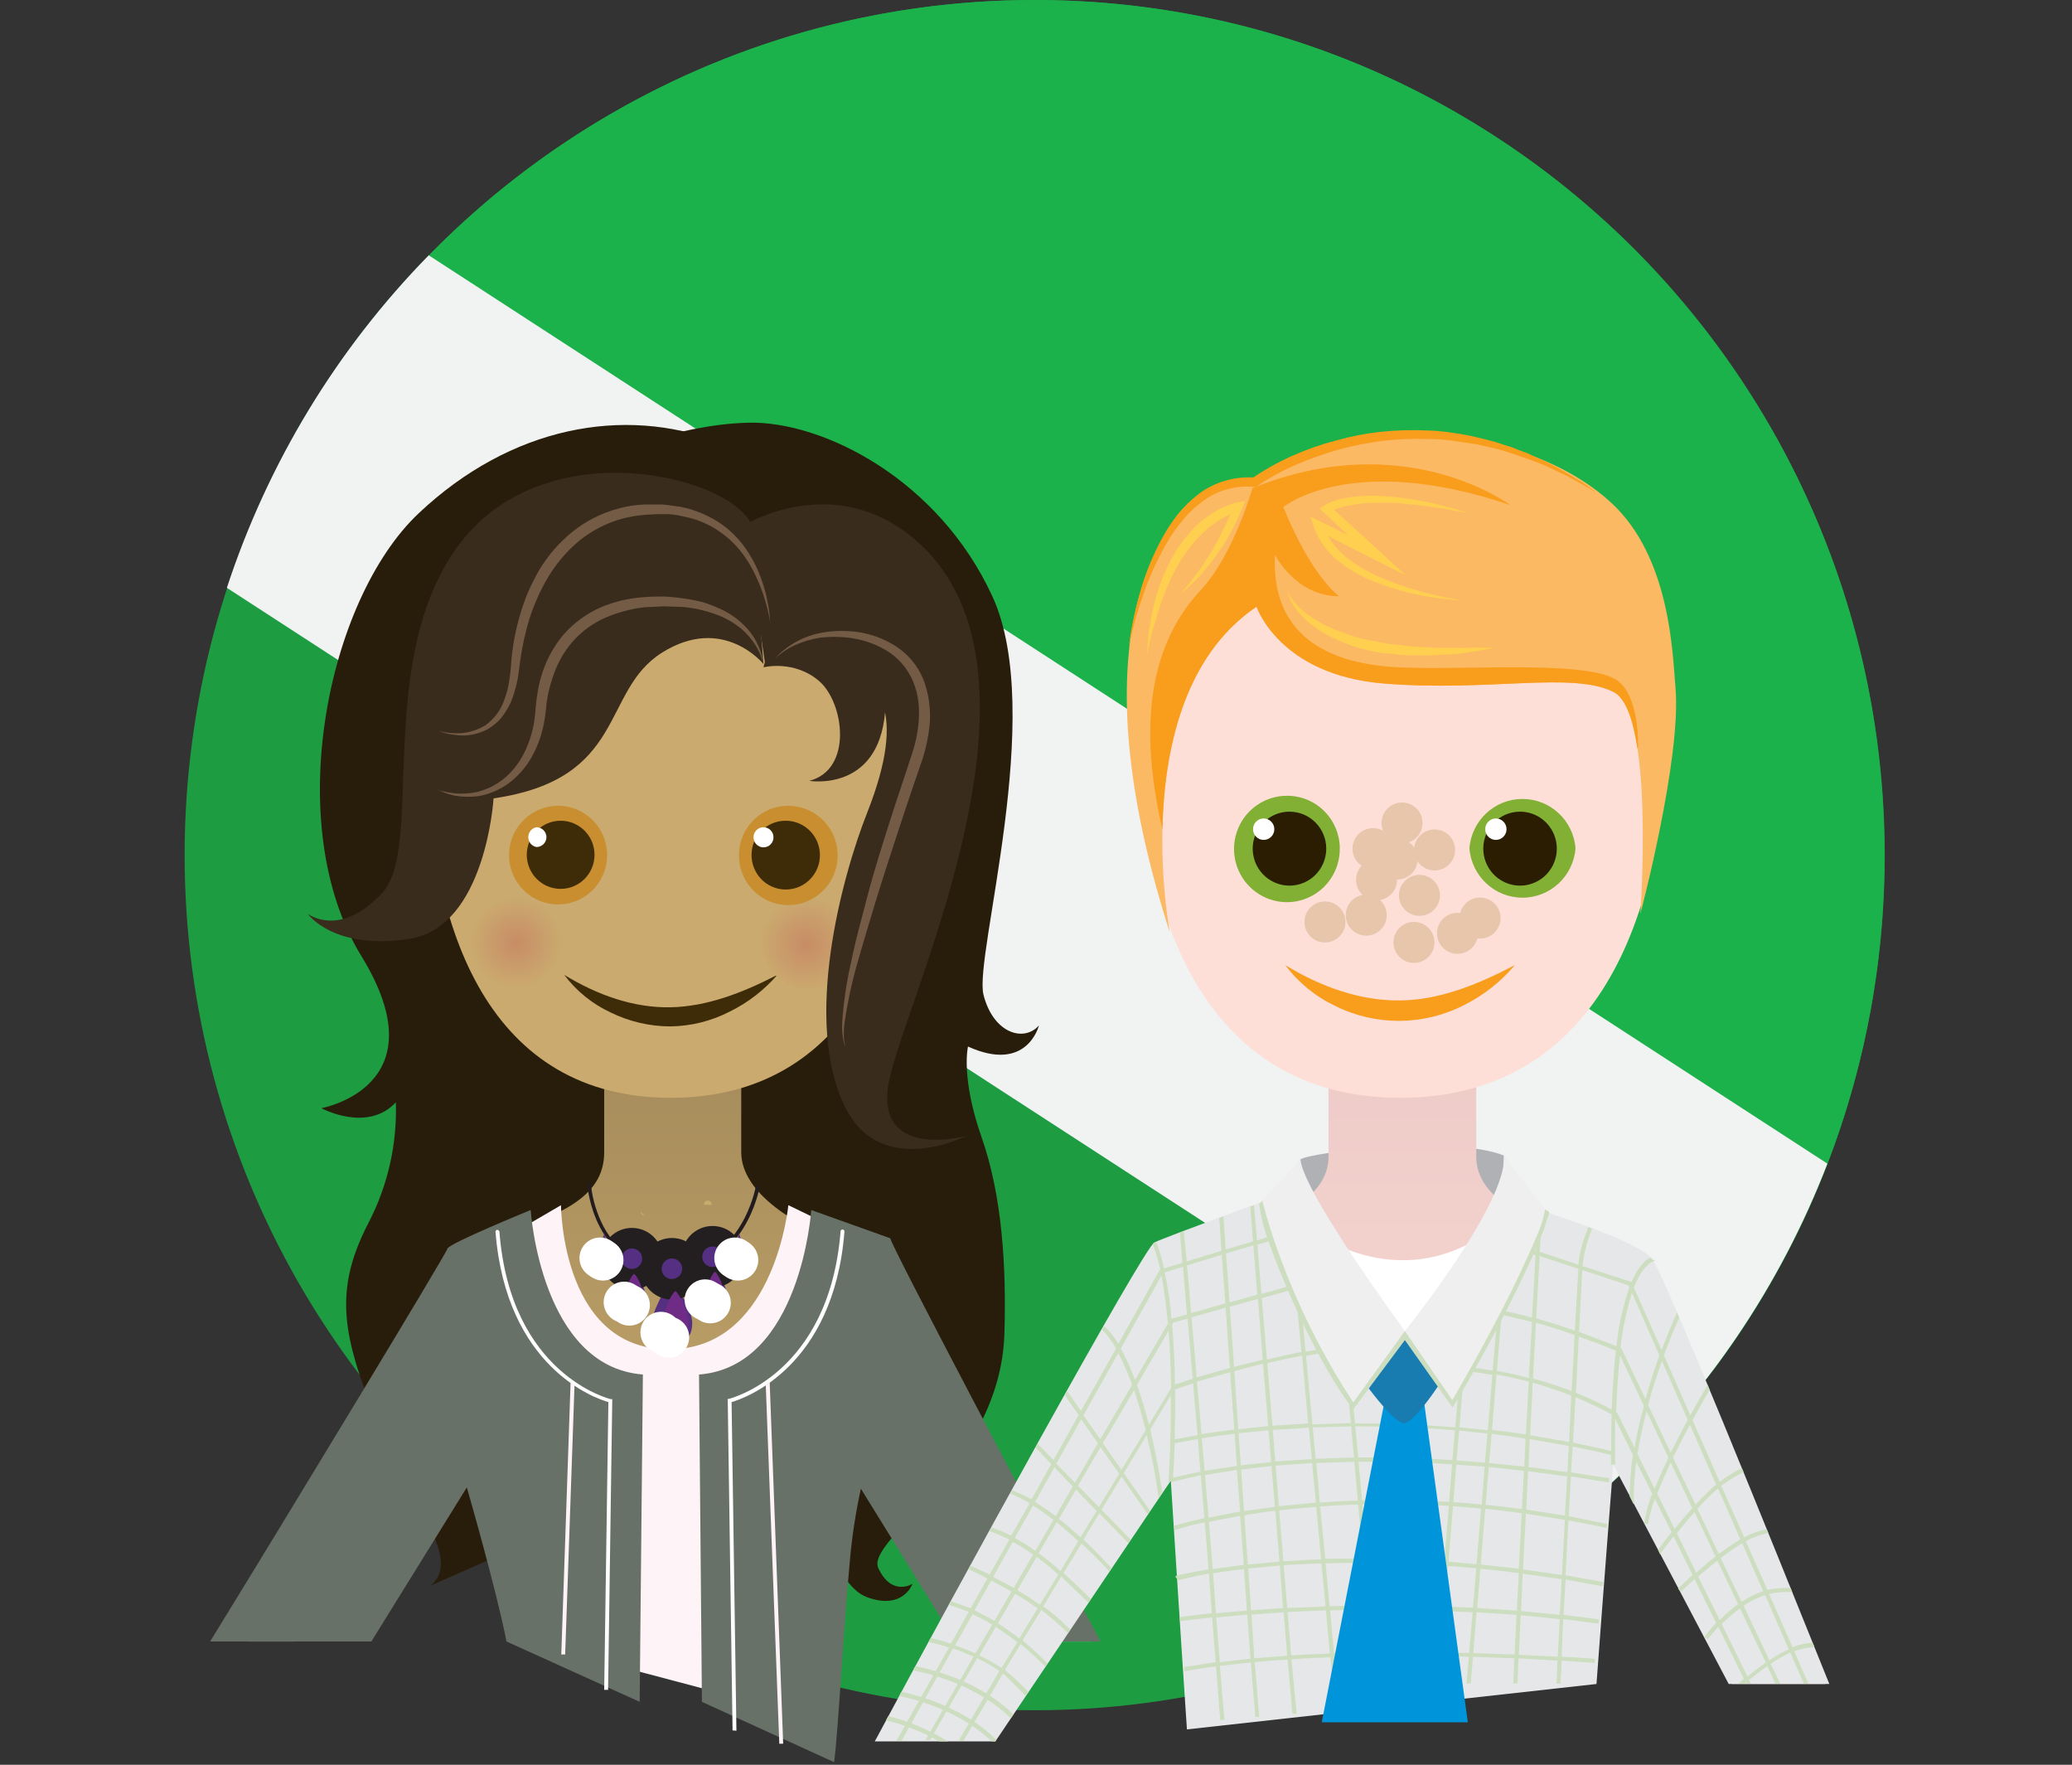 <svg height="86" viewBox="0 0 101 86" width="101" xmlns="http://www.w3.org/2000/svg" xmlns:xlink="http://www.w3.org/1999/xlink"><rect x="0" y="0" width="101" height="86" fill="#333333" stroke="none"/><linearGradient id="a" x1="49.984%" x2="49.984%" y1="99.978%" y2="-.016%"><stop offset="0" stop-color="#caaa6e"/><stop offset="1" stop-color="#a58c5b"/></linearGradient><linearGradient id="b"><stop offset="0" stop-color="#c88c66"/><stop offset="1" stop-color="#caaa6e"/></linearGradient><radialGradient id="c" cx="49.93%" cy="49.894%" gradientTransform="matrix(1 0 0 .994 0 .003)" r="49.894%" xlink:href="#b"/><radialGradient id="d" cx="50.211%" cy="49.895%" gradientTransform="matrix(1 0 0 .994 0 .003)" r="49.893%" xlink:href="#b"/><linearGradient id="e" x1="50.004%" x2="50.004%" y1="100.01%" y2="-.025%"><stop offset="0" stop-color="#fddfd8"/><stop offset="1" stop-color="#edcac7"/></linearGradient><g fill="none" fill-rule="nonzero" transform="translate(9)"><ellipse cx="41.437" cy="41.672" fill="#1d9c42" rx="41.437" ry="41.672"/><path d="m5.36 21.168 69.135 45.624c5.441-7.23 8.378-16.053 8.363-25.12 0-23.002-18.549-41.672-41.421-41.672-15.468 0-28.956 8.537-36.077 21.168z" fill="#1bb24b"/><path d="m11.9 12.442c-4.476 4.568-7.843 10.113-9.841 16.204l67.375 43.727c4.698-4.33 8.339-9.691 10.642-15.667z" fill="#f1f2f2"/><g transform="translate(1.242 20.441)"><path d="m24.821 1.107c-4.669-1.786-10.171-.759-14.651 3.462-4.48 4.221-6.712 15.208-2.798 21.579 3.914 6.371-1.949 7.414-1.949 7.414s2.232 1.217 3.631-.285c.065 2.019-.384 4.022-1.305 5.818-1.965 3.747-1.163 6.055 1.022 11.256 1.038 2.435 3.553 5.249 1.965 6.482l10.265-4.506 11.098-6.197-5.408-4.411-2.531-25.705z" fill="#281d0a"/><path d="m18.848 1.944s3.741-1.692 7.373-1.786c3.631-.095 9.29 2.751 11.916 8.474 2.625 5.723-.912 17.516-.44 19.397s1.965 2.34 2.704 1.502c0 0-.566 2.34-3.458 1.028 0 0-.362 1.502.66 4.411 1.022 2.909 1.21 6.387 1.116 9.564-.189 6.482-6.807 10.039-6.146 11.446s1.666.759 1.666.759-.456 1.312-2.232.648c-1.776-.664-2.609-5.154-2.609-5.154l-12.686-.19-1.493-6.197z" fill="#281d0a"/><path d="m6.414 59.552 6.539-9.896s3.568 1.66 5.313 9.896h8.74c1.918-8.142 5.753-9.722 5.753-9.722l5.109 9.722h4.009l-8.662-16.994s.786-1.375-1.965-2.292c-2.751-.917-5.36-2.593-5.36-4.553v-5.169h-6.681v5.169c0 1.96-1.713 2.893-4.464 3.826-2.751.933-3.097 2.624-3.097 2.624l-9.809 17.39z" fill="url(#a)"/><path d="m34.52 15.651c0 9.58-3.38 17.406-12.073 17.406-8.693 0-11.9-7.92-11.9-17.5 0-9.58 3.364-10.592 12.057-10.592 8.693 0 11.916 1.091 11.916 10.687z" fill="#caaa6e"/><path d="m19.351 21.215c.006.973-.572 1.854-1.464 2.231-.892.377-1.923.175-2.609-.511-.687-.686-.894-1.721-.525-2.621.369-.9 1.241-1.487 2.209-1.487 1.314-0 2.381 1.066 2.389 2.387z" fill="#c88e2f"/><path d="m18.738 21.215c0 .917-.739 1.66-1.651 1.66s-1.651-.743-1.651-1.66.739-1.66 1.651-1.66 1.651.743 1.651 1.66z" fill="#3e2c09"/><path d="m16.396 20.362c-.008.264-.224.474-.487.474-.232-.042-.4-.245-.4-.482s.168-.44.4-.482c.269 0 .487.219.487.49z" fill="#fff"/><path d="m17.26 27.065c1.635.996 3.395 1.613 5.172 1.581 1.776-.032 3.505-.696 5.219-1.581-.645.744-1.43 1.351-2.311 1.786-.896.463-1.886.711-2.892.727-1.013 0-2.013-.232-2.924-.68-.893-.415-1.671-1.044-2.264-1.834z" fill="#3e2c09"/><path d="m17.15 25.5c0 1.24-.999 2.245-2.232 2.245-1.233 0-2.232-1.005-2.232-2.245 0-1.24.999-2.245 2.232-2.245 1.233 0 2.232 1.005 2.232 2.245z" fill="url(#c)"/><path d="m31.377 25.5c-0.0.909-.546 1.729-1.382 2.075-.836.347-1.797.152-2.435-.494-.637-.645-.824-1.613-.474-2.452s1.169-1.381 2.073-1.375c.591-0 1.157.237 1.573.658.416.421.648.992.644 1.586z" fill="url(#d)"/><path d="m25.78 21.215c-.013.983.567 1.875 1.466 2.259.9.383 1.94.181 2.634-.511s.901-1.738.526-2.645c-.375-.907-1.259-1.496-2.236-1.49-1.314-0-2.381 1.066-2.389 2.387z" fill="#c88e2f"/><path d="m26.393 21.215c-.006.681.397 1.297 1.021 1.561s1.345.121 1.823-.36c.479-.481.62-1.206.358-1.833-.262-.628-.875-1.034-1.552-1.027-.912 0-1.651.743-1.651 1.66z" fill="#3e2c09"/><path d="m26.488 20.362c0 .271.218.49.487.49s.487-.219.487-.49-.218-.49-.487-.49-.487.219-.487.49z" fill="#fff"/><path d="m22.448 41.435c-3.741 0-4.056-4.079-4.056-4.11 0-.032.031-.095.079-.111.052 0 .094.042.094.095.077.707.285 1.393.613 2.024.707 1.312 1.855 1.96 3.395 1.913 3.348-.079 4.009-3.81 4.024-3.857.016-.047.063-.079.11-.079.045.018.076.062.079.111-.016.047-.707 3.921-4.197 4.015z" fill="#231c1e"/><path d="m2.94 58.414 9.149-8.758c1.226 1.707 2.845 6.292 3.285 9.896l14.148 3.747c.629-2.909 1.855-13.785 1.855-13.785l5.565 10.039h6.036l-11.192-19.524-3.6-1.739s-.629 6.624-5.36 7.003c-5.706.443-5.722-7.003-5.722-7.003s-5.093 2.988-5.47 3.114c-.377.126-10.186 18.022-10.186 18.022 3.097-.759 1.493-1.012 1.493-1.012z" fill="#fef3f7"/><path d="m7.86 59.552 4.653-7.509s1.43 4.932 1.934 7.509l6.492 2.94.157-15.951c-4.983-.379-5.47-8.015-5.47-8.015s-3.993 1.628-4.056 1.881c-.063.253-7.86 13.121-11.57 19.144z" fill="#687167"/><path d="m30.418 65.433c.204-1.581.456-6.482.77-9.849.104-1.17.282-2.331.534-3.478l4.606 7.446h7.074c-3.553-6.687-10.155-19.192-10.249-19.65l-3.851-1.375s-.503 7.636-5.47 8.015l.141 15.951z" fill="#687167"/><path d="m25.655 63.899-.236-16.014c.613-.174 4.983-1.676 5.502-8.315 0-.052-.042-.095-.094-.095-.047-.001-.087.033-.094.079-.55 6.972-5.392 8.157-5.439 8.173h-.063l.236 16.157z" fill="#fff"/><path d="m27.934 64.532-.66-17.674-.189.19.66 17.485z" fill="#fef3f7"/><path d="m19.414 47.885-.204 14.022h.189l.204-14.165h-.079c-.047-.016-4.889-1.186-5.423-8.173-.018-.046-.061-.076-.11-.079-.046.008-.079.048-.079.095.519 6.624 4.873 8.126 5.502 8.3z" fill="#fff"/><path d="m17.307 60.184.456-13.137-.189-.19-.456 13.327z" fill="#fef3f7"/><path d="m21.19 38.795c-.107 0-.196-.082-.204-.19" fill="#fffeef" opacity=".2"/><path d="m24.46 38.273c0-.114-.091-.206-.204-.206-.053-0-.103.022-.139.061-.036.039-.054.091-.049.144" fill="#caaa6e"/><path d="m22.511 45.087c.739 0 .99-.506.99-1.059 0-.553-.582-1.439-.802-1.976-.082-.215-.145-.437-.189-.664-.037.206-.095.407-.173.601-.22.601-.849 1.518-.802 2.166.047.648.283.933.975.933z" fill="#542f82"/><ellipse cx="22.511" cy="41.388" fill="#542f82" rx="1" ry="1" stroke="#231f20"/><path d="m22.621 42.526c-.267.269-.707 1.439-.519 1.913.065.172.2.309.371.375s.362.056.525-.027c.173-.095.409-.395.299-1.028-.085-.429-.262-.833-.519-1.186-.063-.095-.094-.126-.157-.047z" fill="#6f2c87"/><ellipse cx="21.976" cy="44.486" fill="#fff" rx="1" ry="1"/><ellipse cx="22.353" cy="44.723" fill="#fff" rx="1" ry="1"/><path d="m24.491 43.3c.503 0 .676-.332.676-.711s-.393-.98-.534-1.344c-.058-.149-.105-.303-.141-.458-.014.142-.052.281-.11.411-.157.411-.582 1.043-.55 1.47-.01.176.057.348.184.47.127.122.301.181.476.162z" fill="#542f82"/><ellipse cx="24.491" cy="40.803" fill="#542f82" rx="1" ry="1" stroke="#231f20"/><path d="m24.57 41.561c-.189.19-.487.98-.346 1.312.101.231.367.336.597.237.126-.079.283-.285.204-.711-.06-.289-.178-.564-.346-.806-.047-.047-.063-.079-.11-.032z" fill="#6f2c87"/><ellipse cx="24.13" cy="42.905" fill="#fff" rx="1" ry="1"/><ellipse cx="24.381" cy="43.047" fill="#fff" rx="1" ry="1"/><path d="m20.561 43.411c.503 0 .66-.332.66-.711 0-.379-.393-.98-.534-1.36-.06-.142-.102-.291-.126-.443-.03.14-.072.278-.126.411-.157.411-.566 1.028-.55 1.47.016.443.204.632.676.632z" fill="#542f82"/><ellipse cx="20.561" cy="40.897" fill="#542f82" rx="1" ry="1" stroke="#231f20"/><path d="m20.624 41.672c-.189.174-.487.98-.346 1.296.044.118.137.211.254.257.117.045.248.038.359-.02.11-.063.267-.269.189-.696-.053-.292-.171-.568-.346-.806-.047-.063-.063-.079-.11-.032z" fill="#6f2c87"/><ellipse cx="20.184" cy="43.016" fill="#fff" rx="1" ry="1"/><ellipse cx="20.436" cy="43.158" fill="#fff" rx="1" ry="1"/><path d="m19.209 41.103c.11.011.219-.03.295-.11.077-.08.113-.191.098-.301 0-.237-.236-.569-.314-.79-.034-.082-.061-.166-.079-.253-.009.082-.031.162-.063.237-.094.237-.33.601-.314.854-.005.101.034.199.106.268s.171.105.271.095z" fill="#542f82"/><path d="m19.257 40.091c-.11.111-.283.569-.204.759.064.136.223.199.362.142.063-.047.157-.158.11-.411-.034-.171-.104-.332-.204-.474-.031-.032-.031-.047-.063-.016z" fill="#6f2c87"/><ellipse cx="19.005" cy="40.866" fill="#fff" rx="1" ry="1"/><circle cx="19.149" cy="40.963" fill="#fff" r="1"/><path d="m25.796 41.103c.283 0 .377-.19.377-.411 0-.221-.22-.569-.314-.79-.035-.08-.057-.166-.063-.253 0 0-.016.063-.079.237-.063.174-.33.601-.314.854-0.0.102.042.2.117.269.075.069.175.104.276.095z" fill="#542f82"/><path d="m25.827 40.091c-.094.111-.283.569-.204.759.064.136.223.199.362.142.063-.047.157-.158.11-.411-.034-.171-.104-.332-.204-.474-.016-.032-.031-.047-.063-.016z" fill="#6f2c87"/><ellipse cx="25.576" cy="40.866" fill="#fff" rx="1" ry="1"/><circle cx="25.72" cy="40.963" fill="#fff" r="1"/><path d="m26.975 12.078s1.478-.379 2.704.664c1.226 1.043 1.666 4.316-.472 4.869 0 0 3.364.569 3.694-3.351.33-3.921-5.47-4.521-5.926-2.182z" fill="#3a2c1c"/><path d="m26.063 5.138.99 6.782s2.059-.553 3.741.095c1.682.648 3.254 2.024 1.242 7.13-1.242 3.13-3.175 10.26-1.053 14.418 1.761 3.462 5.895 1.344 5.895 1.344s-4.229 1.186-3.851-2.276c.377-3.462 8.96-20.172 1.368-26.749-3.977-3.431-8.331-.743-8.331-.743z" fill="#3a2c1c"/><path d="m26.441 5.264.534 6.656s-1.965-2.435-4.952-.553c-2.987 1.881-1.682 6.15-8.206 7.098 0 0-.377 6.276-4.103 6.845-3.726.569-4.952-1.217-4.952-1.217s1.588 1.217 3.647-1.043c2.059-2.261-.472-11.54 3.82-17.074 4.291-5.533 13.456-3.146 14.211-.711z" fill="#3a2c1c"/><path d="m26.975 11.92c-.021-.086-.047-.17-.079-.253-.074-.227-.175-.444-.299-.648-.193-.308-.432-.586-.707-.822-.367-.3-.781-.535-1.226-.696-.522-.191-1.066-.313-1.619-.364l-.927-.032-.943.047c-.655.075-1.296.246-1.902.506-.614.266-1.161.666-1.603 1.17-.442.511-.773 1.109-.975 1.755-.108.315-.192.637-.252.964-.031.158-.047.332-.063.49s-.031.332-.063.506c-.095.672-.314 1.321-.645 1.913-.295.526-.704.98-1.195 1.328-.416.287-.887.481-1.383.569-.381.051-.768.046-1.148-.016-.237-.05-.469-.124-.692-.221l-.236-.095.236.079c.233.055.47.097.707.126.363.025.729-.001 1.085-.079.452-.118.874-.327 1.242-.617.429-.347.778-.784 1.022-1.281.273-.55.449-1.144.519-1.755l.047-.506c.016-.174.031-.348.063-.522.047-.359.126-.714.236-1.059.224-.713.587-1.374 1.069-1.944.503-.562 1.119-1.01 1.808-1.312.66-.276 1.361-.442 2.075-.49.346-.032.676-.032 1.006-.032.321.015.641.047.959.095.302.04.601.098.896.174.274.081.542.181.802.3.242.104.474.231.692.379.197.136.381.29.55.458.274.269.498.585.66.933.109.22.188.454.236.696z" fill="#745b45"/><path d="m27.557 11.635.204-.221c.209-.19.435-.359.676-.506.385-.229.804-.395 1.242-.49.569-.116 1.152-.143 1.729-.079.697.075 1.369.308 1.965.68.683.423 1.2 1.071 1.462 1.834.27.809.329 1.675.173 2.514-.068.418-.168.83-.299 1.233l-.409 1.186c-.267.79-.534 1.581-.786 2.356-.252.775-.503 1.533-.739 2.276-.236.743-.456 1.47-.66 2.15s-.393 1.328-.566 1.929c-.275.965-.485 1.947-.629 2.94-.036.278-.041.559-.016.838.016.095.031.158.047.221l.031.063-.047-.063c-.027-.072-.048-.146-.063-.221-.052-.281-.073-.568-.063-.854.065-1.006.212-2.006.44-2.988.126-.617.283-1.281.472-1.976.189-.696.362-1.423.582-2.182.22-.759.456-1.518.707-2.308.252-.79.503-1.565.77-2.356l.393-1.186c.131-.376.231-.762.299-1.154.126-.775.126-1.565-.11-2.245-.215-.674-.647-1.258-1.226-1.66-.537-.354-1.142-.591-1.776-.696-.546-.089-1.102-.099-1.651-.032-.418.067-.825.19-1.21.364-.257.119-.5.268-.723.443z" fill="#745b45"/><path d="m27.305 10.007c-.004-.096-.014-.191-.031-.285-.031-.19-.094-.458-.189-.806-.116-.406-.263-.802-.44-1.186-.219-.5-.504-.968-.849-1.391-.41-.489-.912-.892-1.478-1.186-.305-.156-.627-.278-.959-.364l-.519-.111c-.176-.037-.355-.058-.534-.063h-.566l-.55.032c-.377.031-.75.095-1.116.19-.743.209-1.437.563-2.044 1.043-.602.496-1.117 1.089-1.525 1.755-.394.656-.71 1.357-.943 2.087-.208.687-.361 1.39-.456 2.103-.047.348-.079.696-.157 1.028-.073.324-.173.641-.299.949-.131.277-.294.537-.487.775-.187.206-.405.381-.645.522-.392.207-.83.311-1.273.3-.281-.013-.561-.056-.833-.126l-.267-.095.283.063c.265.045.534.06.802.047.417-.033.82-.163 1.179-.379.43-.303.755-.734.927-1.233.11-.286.189-.583.236-.885.054-.335.091-.673.11-1.012.063-.744.2-1.481.409-2.197.11-.386.241-.766.393-1.138.165-.373.348-.737.55-1.091.432-.727.991-1.37 1.651-1.897.663-.528 1.429-.911 2.248-1.122.4-.109.812-.173 1.226-.19h.896l.283.032.582.079c.189.047.393.079.566.142.355.112.697.26 1.022.443.311.17.602.377.865.617.241.223.462.466.66.727.333.462.603.967.802 1.502.154.404.27.823.346 1.249.058.271.094.546.11.822.016.158.016.253.016.253z" fill="#745b45"/><path d="m53.887 40.376s-1.21-3.968-.739-4.316c.472-.348 7.373-1.201 9.919-.19l-.189 4.506-7.844 3.589z" fill="#afb1b4"/><path d="m39.802 61.623 7.561-10.671 1.038 10.671h18.502c.943-9.817 1.195-11.43 1.195-11.43l6.084 11.43h4.559l-7.986-18.607s-.424-1.865-3.395-2.861c-2.971-.996-5.643-2.118-5.643-4.237v-5.565h-7.2v5.565c0 2.118-2.657 3.13-5.628 4.126-2.971.996-3.333 2.846-3.333 2.846l-10.894 18.733z" fill="url(#e)"/><path d="m71.022 14.291c0 10.323-3.647 18.765-13.016 18.765s-12.843-8.537-12.843-18.876c0-10.339 8.724-11.398 13-11.398s12.859 1.17 12.859 11.509z" fill="#fddfd8"/><path d="m55.066 20.899c.013 1.051-.607 2.006-1.569 2.418s-2.076.197-2.82-.542c-.744-.739-.97-1.857-.573-2.829s1.339-1.608 2.385-1.608c.68-.004 1.333.263 1.816.744.483.48.757 1.134.762 1.817z" fill="#82b034"/><path d="m54.406 20.899c.006.732-.428 1.395-1.099 1.678-.671.283-1.446.13-1.96-.388-.515-.517-.667-1.296-.385-1.971s.941-1.112 1.668-1.105c.977.009 1.768.803 1.776 1.786z" fill="#2a1d01"/><path d="m51.875 19.967c0 .288-.232.522-.519.522s-.519-.234-.519-.522.232-.522.519-.522.519.234.519.522z" fill="#fff"/><path d="m52.409 26.59c1.761 1.075 3.663 1.739 5.58 1.723 1.918-.016 3.773-.759 5.612-1.723-.683.81-1.523 1.471-2.468 1.944-1.97 1.016-4.303 1.033-6.288.047-.961-.455-1.798-1.138-2.437-1.992z" fill="#f99d1c"/><path d="m61.385 20.899c.105 1.358 1.232 2.406 2.586 2.406s2.481-1.048 2.586-2.406c-.105-1.358-1.232-2.406-2.586-2.406s-2.481 1.048-2.586 2.406z" fill="#82b034"/><path d="m62.061 20.899c-.006.732.428 1.395 1.099 1.678.671.283 1.446.13 1.96-.388.515-.517.667-1.296.385-1.971s-.941-1.112-1.668-1.105c-.977.009-1.768.803-1.776 1.786z" fill="#2a1d01"/><path d="m62.156 19.967c0 .288.232.522.519.522s.519-.234.519-.522-.232-.522-.519-.522-.519.234-.519.522z" fill="#fff"/><path d="m53.211 39.174s4.637 4.047 9.668 0l-3.427 10.118z" fill="#fff"/><path d="m56.041 46.446s1.603 2.846 2.201 2.846 2.515-2.846 2.515-2.846l-2.405-1.818z" fill="#1b88c0"/><path d="m38.277 64.421 8.552-12.71s.487 7.715.786 12.125l19.964-2.213c.346-4.695.817-10.687.817-10.687l5.628 10.687h4.905c-2.908-7.225-8.048-19.935-8.63-20.71-.802-1.075-7.373-2.956-7.373-2.956l-4.967 7.272-5.486-7.541s-5.911 2.15-6.445 2.419-9.778 17.121-13.629 24.314z" fill="#e6e7e8"/><path d="m77.215 60.026c.319-.115.652-.184.99-.206-.018-.029-.028-.061-.031-.095h-.016l-.047-.111c-.335.016-.665.091-.975.221l-1.148-2.608c.372-.076.753-.103 1.132-.079-.031-.079-.047-.142-.079-.206-.38-.013-.759.019-1.132.095l-1.053-2.371c.342-.194.714-.327 1.1-.395-.019-.066-.046-.129-.079-.19-.384.077-.755.211-1.1.395l-1.116-2.514c.339-.257.702-.479 1.085-.664-.019-.066-.046-.129-.079-.19-.384.181-.748.404-1.085.664l-1.32-3.004c.267-.506.613-1.107.833-1.486l-.094-.237c-.204.348-.582.996-.849 1.486l-1.289-2.925c.409-1.107.739-1.818.755-1.834-.043-.081-.08-.166-.11-.253-.157.332-.472 1.091-.755 1.834l-1.352-3.051c.377-.964.786-1.217.959-1.281.173-.063-.047-.063-.047-.079h-.016l-.063-.095c-.157.047-.55.269-.943 1.186l-2.389-.775c.031-.601.267-1.312.456-1.834l-.173-.063c-.204.506-.456 1.233-.487 1.834l-1.886-.632c.047-.775.079-1.233.079-1.265h-.204c0 .126-.031.553-.063 1.217l-.314-.095-.063.19.362.111c-.047.775-.094 1.818-.173 3.051-.44-.128-.886-.233-1.336-.316l-.047.19 1.383.332c-.047.838-.094 1.755-.157 2.735-.472-.126-1.006-.253-1.556-.348l.456-5.438h-.204l-.456 5.422-1.038-.158-.031.206 1.053.158-.22 2.703-1.383-.142.362-4.537h-.189l-.377 4.537c-1.745-.142-3.395-.19-4.889-.19l-.377-4.142h-.189l.362 4.126-1.871.063-.314-3.336.833-.158.676-.111-.031-.19-.692.111-.802.142-.283-2.988h-.204l.283 3.004c-.597.111-1.163.237-1.682.364l-.252-2.988 1.383-.395-.063-.19-1.336.379-.204-2.403.692-.206-.047-.206-.66.206-.141-1.707-.157.047h-.031l.141 1.707-1.336.395-.11-1.613h-.016l-.173.063h-.016l.11 1.613-1.698.522c-.063-.68-.126-1.36-.141-1.486l-.189.079c0 .032.063.68.126 1.47l-.896.269c-.1-.434-.226-.862-.377-1.281l-.079.032h-.031l-.047.063h-.016c.146.398.266.804.362 1.217l-2.044 3.652c-.184-.324-.417-.618-.692-.869l-.094.174c.268.271.496.58.676.917l-1.713 3.051-.66-.964c-.046.063-.083.132-.11.206l.66.949-1.226 2.197-.77-.79-.094.19.755.79-.959 1.723c-.299-.158-.676-.332-.943-.443l-.094.158c.325.136.64.294.943.474l-.896 1.581c-.31-.155-.63-.287-.959-.395l-.11.174c.334.114.66.251.975.411l-.959 1.707-.943-.443-.094.174c.016.016.519.237.927.458l-.817 1.454-.959-.348-.11.174c.236.079.755.253.975.348l-.865 1.549c-.534-.174-.943-.269-.99-.285-.011.042-.033.08-.063.111v.032l-.047.063c.34.07.676.16 1.006.269l-2.562 4.537h.252l2.499-4.49c.299.095.645.237 1.006.395l-2.342 4.063h.22l2.295-3.984c.378.174.741.381 1.085.617l-1.981 3.399h.236l1.918-3.272c.189.142.943.917 1.1 1.091l.141-.19c-.359-.383-.743-.742-1.148-1.075l.77-1.265c.423.347.827.716 1.21 1.107l.094-.158c-.381-.398-.786-.772-1.21-1.122l.912-1.486c.457.341.888.716 1.289 1.122l.094-.126.031-.032c-.404-.42-.846-.801-1.32-1.138l.88-1.454 1.32 1.265.126-.174c-.031-.016-.645-.632-1.336-1.265l.88-1.439c.77.711 1.336 1.344 1.352 1.36v-.032l.094-.142c-.047-.047-.582-.648-1.352-1.375l.77-1.281 1.415 1.454.11-.174-1.415-1.454.975-1.613 1.273 1.834.11-.174-1.273-1.834 1.116-1.85c.248 1.006.442 2.024.582 3.051l.173-.269c-.031-.221-.22-1.518-.582-3.051l1.006-1.676c.016 2.276-.11 4.079-.11 4.126v.142h.016l.094-.142c.002.037.007.074.016.111h.016c.016 0 .503-.142 1.43-.332.063.696.11 1.391.173 2.087-.865.19-1.383.348-1.493.379-.002.032.003.065.016.095l.031.111c.478-.16.967-.287 1.462-.379l.189 2.292c-.833.142-1.368.253-1.541.3-.173.047.016.126.016.206 0 .079.66-.158 1.541-.3l.141 1.929-1.572.19c.014.068.019.137.016.206.189-.032.739-.111 1.572-.19.063.743.11 1.486.173 2.182l-1.541.237.031.206c.487-.095 1.006-.174 1.525-.237.016.285.189 2.324.204 2.608h.204c-.031-.285-.189-2.34-.22-2.64l1.509-.158.22 2.656h.189l-.22-2.672c.534-.063 1.069-.095 1.603-.126l.236 2.64h.204l-.252-2.656c.629-.047 1.273-.079 1.902-.095l.11 1.281h.204l-.126-1.296 1.839-.047.11 1.344h.204l-.126-1.344h2.955l-.11 1.344h.204l.11-1.344 1.368.032-.11 1.312h.204l.11-1.312 2.012.079c-.01.432-.026.843-.047 1.233h.204l.047-1.233 1.902.111-.047 1.122h.189c.031-.364.047-.727.063-1.122l1.619.111v-.19c-.031-.016-.629-.063-1.619-.111.016-.601.047-1.201.079-1.834l1.713.221.031-.206-1.729-.221c.031-.553.063-1.138.094-1.723l1.808.332.031-.206-1.839-.332.141-2.672c.613.111 1.226.221 1.855.364l.047-.19-1.886-.379c.031-.648.063-1.296.11-1.944l1.839.3.031-.206-1.871-.285c.031-.427.047-.854.079-1.265.613.126 1.242.253 1.871.411v.474h.204c-.016-.806-.016-1.533 0-2.229l.865 1.755c-.099.67-.152 1.346-.157 2.024l.173.348h.031c-.01-.687.026-1.373.11-2.055l.786 1.581c-.192.471-.324.965-.393 1.47h.189c.068-.421.179-.834.33-1.233l.817 1.628c-.33.411-.55.727-.66.869l.094.206h.016c0-.016.252-.364.645-.869l.927 1.881-.707.664.063.079.063.079.676-.617 1.053 2.134c-.202.215-.391.442-.566.68l.157.111c.162-.209.335-.41.519-.601l1.242 2.529-.267.237h.314l.047-.047.031.047h.22l-.094-.174c.252-.206.55-.443.896-.68l.393.854h.236l-.472-.964c.307-.206.627-.39.959-.553l.66 1.518h.22zm-1.509-2.925c-.373.125-.727.301-1.053.522l-1.022-2.134c.336-.264.688-.507 1.053-.727zm-1.116-2.529c-.33.206-.692.458-1.053.711l-1.038-2.197c.311-.356.648-.688 1.006-.996zm-1.179-2.672c-.33.285-.676.632-1.006.98l-1.1-2.292c.283-.569.566-1.122.833-1.597zm-2.641-6.023 1.258 2.877c-.252.474-.55 1.028-.833 1.597l-1.1-2.324c.204-.79.456-1.518.676-2.15zm-1.462-3.32 1.336 3.051c-.22.617-.456 1.344-.676 2.134l-1.179-2.482h-.047c.104-.917.293-1.822.566-2.703zm-2.421-1.107 2.248.743.047.095c-.316.932-.527 1.897-.629 2.877-.314-.126-.99-.395-1.823-.696.063-1.17.11-2.213.157-3.019zm-2.075-.68 1.886.617c-.047.806-.11 1.834-.173 3.019-.582-.206-1.226-.411-1.886-.601.063-1.233.126-2.261.173-3.035zm-2.106 5.77c.55.095 1.085.221 1.572.348-.047.822-.094 1.692-.141 2.577-.566-.095-1.116-.158-1.651-.221zm-.236 2.893c.534.063 1.1.142 1.651.237-.016.443-.047.901-.063 1.36l-1.713-.174zm-.141 1.613 1.713.19-.094 1.865c-.597-.079-1.195-.158-1.776-.206zm-10.595-.047.173 1.992-1.509.206-.141-2.024zm-1.493-.032-.11-1.565 1.462-.142.126 1.549zm1.682 2.213.204 2.482-1.541.142-.173-2.403c.456-.079.959-.158 1.509-.221zm.189-.016.849-.095.959-.079.236 2.561c-.645.016-1.258.063-1.839.095zm1.996-.19c.582-.047 1.195-.079 1.855-.095l.236 2.64h-1.839zm1.871-2.182c1.383-.016 2.892.016 4.559.126l-.141 1.834c-1.525-.095-2.94-.111-4.244-.079zm.236 4.917.189 2.087-1.839.032-.189-2.087zm.189-.19-.236-2.656c1.273-.032 2.688-.016 4.213.079l-.22 2.719c-1.336-.095-2.594-.142-3.757-.142zm4.181-2.561 1.368.111-.22 2.719-1.368-.126zm1.572.126c.582.063 1.179.126 1.776.221l-.141 2.703-1.855-.206zm-1.273-3.81 1.383.142-.126 1.423-1.383-.111zm-.141 1.66 1.383.095-.141 1.85c-.472-.047-.943-.095-1.383-.111zm-.063-1.676-.126 1.454c-1.666-.111-3.207-.142-4.59-.126l-.141-1.518c1.493 0 3.128.047 4.857.19zm-4.732 3.431c-.645.016-1.258.047-1.855.095l-.173-1.929 1.855-.063zm-.33-3.62.141 1.518-1.871.063-.141-1.533zm-1.713 3.715-1.808.174-.157-1.976 1.776-.126zm-.204-2.118-1.776.111-.126-1.533 1.761-.111zm-.472-5.043.299 3.304-1.745.111-.252-3.051c.534-.126 1.1-.253 1.698-.364zm-1.651 3.431-1.462.158-.189-2.83c.424-.126.896-.237 1.399-.364zm-.267-3.225c-.503.111-.975.221-1.399.348l-.204-2.94 1.368-.379zm-.456-5.581.189 2.403-1.352.379-.173-2.387zm-1.148 5.976-1.619.458c-.079-1.059-.173-2.039-.252-2.925l1.666-.474zm-2.672 1.043h.016l.865-.3c.063.806.141 1.66.22 2.529l-1.116.206c.016-.711.031-1.549.016-2.435zm2.279-6.561.173 2.371-1.666.474c-.079-.917-.141-1.707-.204-2.324zm-2.94 1.012c.141.727.236 1.518.314 2.34l-1.603 2.751c-.193-.527-.424-1.04-.692-1.533zm-2.106 3.778c.262.499.488 1.017.676 1.549l-1.556 2.656-.817-1.17zm-1.808 3.225.817 1.17-1.116 1.929-.912-.933zm-1.305 2.34.896.933-.833 1.454c-.33-.253-.676-.49-1.006-.696zm-1.038 1.865c.33.206.66.443.99.696l-.88 1.518c-.321-.233-.657-.444-1.006-.632zm-.99 1.771c.345.181.676.387.99.617l-.943 1.628-1.006-.537zm-1.053 1.881.99.537-.833 1.439c-.314-.174-.629-.364-.975-.522zm-.77 3.557c-.346-.158-.692-.285-.99-.395l.849-1.518c.329.15.649.318.959.506zm1.273.711c-.346-.233-.708-.439-1.085-.617l.802-1.391c.393.253.739.506 1.053.743zm.865-1.439c-.299-.237-.66-.49-1.038-.743l.833-1.439c.381.215.748.452 1.1.711zm1.006-1.644c-.362-.253-.739-.506-1.1-.711l.943-1.628c.367.27.718.56 1.053.869zm1.006-1.644c-.341-.309-.697-.599-1.069-.869l.88-1.502c.377.3.739.617 1.053.917zm.975-1.644c-.314-.285-.676-.601-1.053-.901l.833-1.423 1.006 1.043zm.896-1.47-1.022-1.043 1.1-1.881.912 1.296zm1.1-1.818-.912-1.296 1.525-2.593c.22.648.409 1.312.566 1.96zm1.336-2.197c-.157-.648-.362-1.312-.582-1.944l1.541-2.64c.079.949.11 1.897.126 2.798zm.77-7.43.896-.269c.047.617.11 1.407.189 2.324l-.755.206c-.057-.76-.167-1.516-.33-2.261zm.424 2.45.692-.19c.079.869.157 1.865.252 2.925l-.865.285c-.016-.949-.063-1.944-.141-2.925zm-.016 7.557c.016-.253.047-.869.079-1.676l1.132-.206c.031.522.079 1.059.126 1.597-.676.126-1.116.237-1.336.285zm1.163-4.679 1.619-.458.204 2.798c-.629.079-1.163.142-1.603.221-.063-.885-.141-1.739-.22-2.561zm.377 4.347-.141-1.581c.44-.079.975-.158 1.603-.221l.11 1.565zm.189 2.292c-.063-.711-.11-1.391-.173-2.087l1.556-.253.157 2.039c-.597.095-1.1.206-1.541.3zm.016.19 1.525-.285.173 2.387-1.509.206zm.204 2.514c.424-.079.927-.142 1.509-.206l.141 2.024-1.509.126c-.047-.632-.094-1.296-.141-1.944zm.33 4.332c-.063-.711-.11-1.439-.173-2.182l1.509-.142.157 2.15zm1.383-4.569 1.541-.142.157 2.071-1.556.111zm.299 4.379-.141-2.134 1.572-.111.173 2.118zm1.603-2.45-.173-2.087.456-.032 1.383-.063.204 2.103zm.189 2.308-.173-2.118 1.871-.079.189 2.103c-.629.021-1.258.053-1.886.095zm2.091-.111-.189-2.087 1.823-.032.189 2.087zm5.015-.047c-.959 0-1.965-.016-2.987 0l-.189-2.071c1.053-.016 2.169 0 3.333.047zm.173-2.229c-1.163-.047-2.295-.047-3.364-.047l-.189-2.087c1.132.016 2.374.047 3.726.142zm1.399 2.261h-1.368l.157-2.039 1.383.063zm.189-2.197-1.383-.063.157-1.976 1.383.111zm2.028 2.276-2.012-.063.157-1.992 1.949.126c-.031.664-.063 1.312-.094 1.929zm.11-2.134-1.934-.126.157-1.913c.597.047 1.226.126 1.871.206zm1.996 2.245-1.902-.095c.031-.632.063-1.265.094-1.929l1.902.19c-.031.632-.063 1.233-.094 1.834zm.094-2.039-1.886-.19c.031-.601.047-1.201.079-1.818l1.902.269zm.11-1.944-1.902-.269.141-2.719 1.902.3zm.141-2.893-1.886-.3.094-1.865 1.902.253c-.031.632-.063 1.281-.11 1.913zm.126-2.118-1.902-.253c.016-.458.047-.901.063-1.36l1.902.332c-.016.427-.047.854-.063 1.281zm.079-1.47-1.902-.332c.047-.885.094-1.739.126-2.561.723.206 1.352.427 1.886.632-.031.727-.079 1.486-.11 2.261zm.126-2.482c-.534-.206-1.179-.411-1.886-.617.047-.964.11-1.881.141-2.719.66.19 1.32.395 1.886.601-.031.854-.094 1.771-.141 2.735zm1.934 2.925c-.629-.158-1.258-.285-1.871-.411.047-.759.079-1.502.126-2.213.604.242 1.192.521 1.761.838-.016.569-.031 1.154-.016 1.786zm.016-2.024c-.567-.304-1.15-.578-1.745-.822.047-.964.094-1.881.141-2.735.849.3 1.525.569 1.808.68-.094.854-.157 1.818-.204 2.877zm1.116 1.865-.833-1.676v-.032h-.063c.031-1.091.094-2.008.189-2.798l1.163 2.466c-.186.672-.338 1.352-.456 2.039zm.975 1.992-.833-1.692c.112-.703.259-1.399.44-2.087l1.069 2.261c-.236.506-.472 1.028-.676 1.518zm.126.237c.189-.474.424-.996.66-1.518l1.053 2.229c-.314.348-.597.696-.865 1.012zm.959 1.929c.252-.316.534-.664.865-1.028l1.022 2.166c-.346.269-.66.537-.943.79zm1.038 2.118c.283-.237.597-.522.943-.775l1.006 2.118c-.318.234-.618.493-.896.775zm2.405 4.869-1.258-2.561c.279-.276.578-.53.896-.759l1.258 2.64c-.346.237-.645.474-.896.68zm1.069-.79-1.258-2.656c.321-.23.677-.406 1.053-.522l1.148 2.64c-.329.152-.645.331-.943.537z" fill="#cdddc0"/><path d="m61.307 63.488-2.232-16.331-1.713.111-3.175 16.22z" fill="#0095da"/><path d="m55.726 46.193s1.871 2.719 2.468 2.719 2.264-2.719 2.264-2.719l-2.405-1.818z" fill="#197cb0"/><path d="m53.148 36.06c.141 1.628 5.093 8.363 5.093 8.363s5.03-6.26 4.826-8.553l2.012 2.624c0 1.549-4.48 9.501-4.48 9.501l-2.358-3.162-2.547 3.304s-3.726-5.754-4.559-9.912z" fill="#efeff0"/><path d="m51.01 9.122s1.1 3.336 6.225 3.747c5.125.411 9.165-.601 11.177.411s1.305 10.813 1.305 10.813 2.012-7.588 1.713-11.019c-.141-1.565-.22-6.324-3.128-9.011-3.49-3.225-9.353-3.636-11.255-3.336-4.905.775-6.146 2.324-6.146 2.324s-2.028.126-2.609.617c-3.223 2.624-5.439 9.106-1.509 21.342 0 0-2.216-11.54 4.229-15.888z" fill="#fcb963"/><path d="m68.506 12.663c-1.635-.964-7.75-.395-10.862-.601-3.112-.206-5.942-1.518-5.738-5.47 0 0 1.006 2.024 3.128 2.024 0 0-1.32-.901-2.72-4.347 0 0 3.317-2.735 11.067-.095 0 0-5.14-3.857-12.576-.822 0 0-.912 3.241-2.515 4.964-1.603 1.723-3.427 4.964-1.871 11.651.079-3.668.959-8.394 4.59-10.845 0 0 1.1 3.336 6.225 3.747 5.125.411 9.165-.601 11.177.411.597.3.959 1.375 1.163 2.751l.031-.032s.11-2.624-1.1-3.336z" fill="#f99d1c"/><path d="m52.52 8.41c.224.397.523.746.88 1.028l.283.19.126.095.157.079.283.174c.096.054.196.101.299.142l.314.142.314.111.629.221c.22.047.44.126.66.158l.66.126.157.032.173.032.33.032.676.079.676.047.692.032h.676c.236 0 .456.016.692 0 .236-.016.912-.016 1.368 0-.44.095-.896.158-1.352.237s-.927.079-1.383.111c-.23.021-.461.026-.692.016h-.707c-.232-.005-.463-.026-.692-.063l-.346-.032h-.173l-.173-.032c-.93-.147-1.828-.451-2.657-.901-.418-.225-.8-.513-1.132-.854-.346-.329-.601-.743-.739-1.201z" fill="#ffd04f"/><path d="m61.071 8.821c-.697-.036-1.39-.12-2.075-.253-.685-.136-1.357-.326-2.012-.569-.67-.242-1.301-.583-1.871-1.012-.599-.435-1.053-1.041-1.305-1.739l-.173-.506.487.237 1.415.696 1.399.711-.252.379-1.21-1.122-1.195-1.122-.189-.174.204-.142.236-.142.22-.079c.142-.057.29-.099.44-.126l.456-.079.456-.047c.598-.027 1.197-.005 1.792.063l.88.126.88.174.865.221.849.253-.88-.158c-.283-.063-.582-.095-.865-.142l-.88-.111-.865-.079c-.581-.034-1.164-.029-1.745.016l-.424.063-.424.079-.393.126-.189.079-.141.095v-.332l1.226 1.107 1.21 1.107 1.273 1.17-1.541-.775-1.399-.711-1.415-.727.314-.269c.216.623.603 1.171 1.116 1.581.53.424 1.118.77 1.745 1.028.634.269 1.285.496 1.949.68.66.179 1.336.321 2.028.427z" fill="#ffd04f"/><path d="m44.77 11.145c.117-.92.307-1.829.566-2.719.248-.908.602-1.783 1.053-2.608.222-.417.479-.814.77-1.186.301-.371.644-.705 1.022-.996.387-.293.824-.513 1.289-.648.469-.138.959-.192 1.446-.158l-.141.047c.625-.43 1.288-.8 1.981-1.107.686-.306 1.396-.555 2.122-.743.72-.204 1.457-.347 2.201-.427.747-.077 1.498-.098 2.248-.063.374.008.746.04 1.116.095.362.047.739.111 1.1.19.362.079.723.174 1.085.269l.534.174c.184.047.362.11.534.19l.519.19.503.237c.346.142.676.316 1.006.49l.472.285.487.285c.314.19.613.411.912.617l-.959-.537-.487-.269-.503-.237c-.33-.158-.66-.316-1.006-.443l-.519-.19-.519-.174-.519-.174-.534-.142c-.362-.079-.707-.174-1.069-.221-.362-.047-.723-.111-1.085-.158-.362-.047-.723-.063-1.085-.063-.73-.024-1.46.008-2.185.095-.721.095-1.435.238-2.138.427-.695.202-1.377.445-2.044.727-.665.288-1.302.637-1.902 1.043l-.079.047h-.079c-.433-.051-.871-.013-1.289.111-.428.105-.83.298-1.179.569-.365.254-.693.557-.975.901-.293.345-.556.715-.786 1.107-.461.794-.846 1.63-1.148 2.498-.308.872-.555 1.765-.739 2.672z" fill="#f99d1c"/><path d="m47.285 8.521c.283-.316.55-.664.802-.996.252-.332.487-.696.707-1.059.221-.362.42-.737.597-1.122.19-.374.358-.76.503-1.154l.236.3-.22.063-.252.095c-.157.075-.309.159-.456.253l-.44.3-.393.348c-.516.503-.951 1.085-1.289 1.723l-.126.237-.063.126-.063.126-.22.506c-.072.165-.135.334-.189.506l-.189.522c-.094.348-.204.711-.314 1.059-.11.348-.157.727-.252 1.091l.094-1.107c.063-.379.126-.743.204-1.122.166-.739.42-1.455.755-2.134.325-.697.772-1.329 1.32-1.865.277-.276.589-.515.927-.711.163-.108.337-.198.519-.269.187-.082.382-.146.582-.19l.393-.079-.157.379c-.166.406-.355.801-.566 1.186-.206.379-.437.743-.692 1.091-.251.354-.524.692-.817 1.012-.295.315-.61.611-.943.885z" fill="#ffd04f"/><g fill="#e8c6ac"><ellipse cx="58.949" cy="23.192" rx="1" ry="1"/><ellipse cx="56.355" cy="24.156" rx="1" ry="1"/><ellipse cx="58.1" cy="19.666" rx="1" ry="1"/><ellipse cx="59.688" cy="20.978" rx="1" ry="1"/><ellipse cx="56.685" cy="20.915" rx="1" ry="1"/><ellipse cx="60.804" cy="25.041" rx="1" ry="1"/><ellipse cx="58.682" cy="25.484" rx="1" ry="1"/><ellipse cx="54.343" cy="24.488" rx="1" ry="1"/><ellipse cx="61.904" cy="24.298" rx="1" ry="1"/><ellipse cx="56.858" cy="22.433" rx="1" ry="1"/><ellipse cx="57.864" cy="21.421" rx="1" ry="1"/></g><path d="m55.726 48.233-.079-.095c-1.541-1.992-3.238-5.786-4.04-8.047-.226-.602-.384-1.228-.472-1.865l.157-.158c.016.063 1.1 4.774 4.433 9.833l2.515-3.478 2.311 3.367c.44-.759 2.767-4.727 4.197-8.189.148-.356.259-.727.33-1.107l.204.142c-.11.3-.22.743-.346 1.043-1.588 3.842-4.26 8.3-4.291 8.347l-.079.126-2.327-3.288z" fill="#cdddc0"/><path d="m35.967 64.421c-.901-.558-1.882-.974-2.908-1.233-.043.065-.08.134-.11.206.908.22 1.781.566 2.594 1.028z" fill="#cdddc0"/><path d="m38.325 64.342c-1.478-1.47-3.537-2.103-4.622-2.34-.046.063-.083.132-.11.206 1.022.206 3.034.806 4.512 2.213h.173z" fill="#cdddc0"/><path d="m34.379 60.753c-.031.063-.079.126-.11.206.99.19 3.207.79 4.763 2.34l.126-.19c-1.556-1.533-3.726-2.15-4.779-2.356z" fill="#cdddc0"/></g></g></svg>